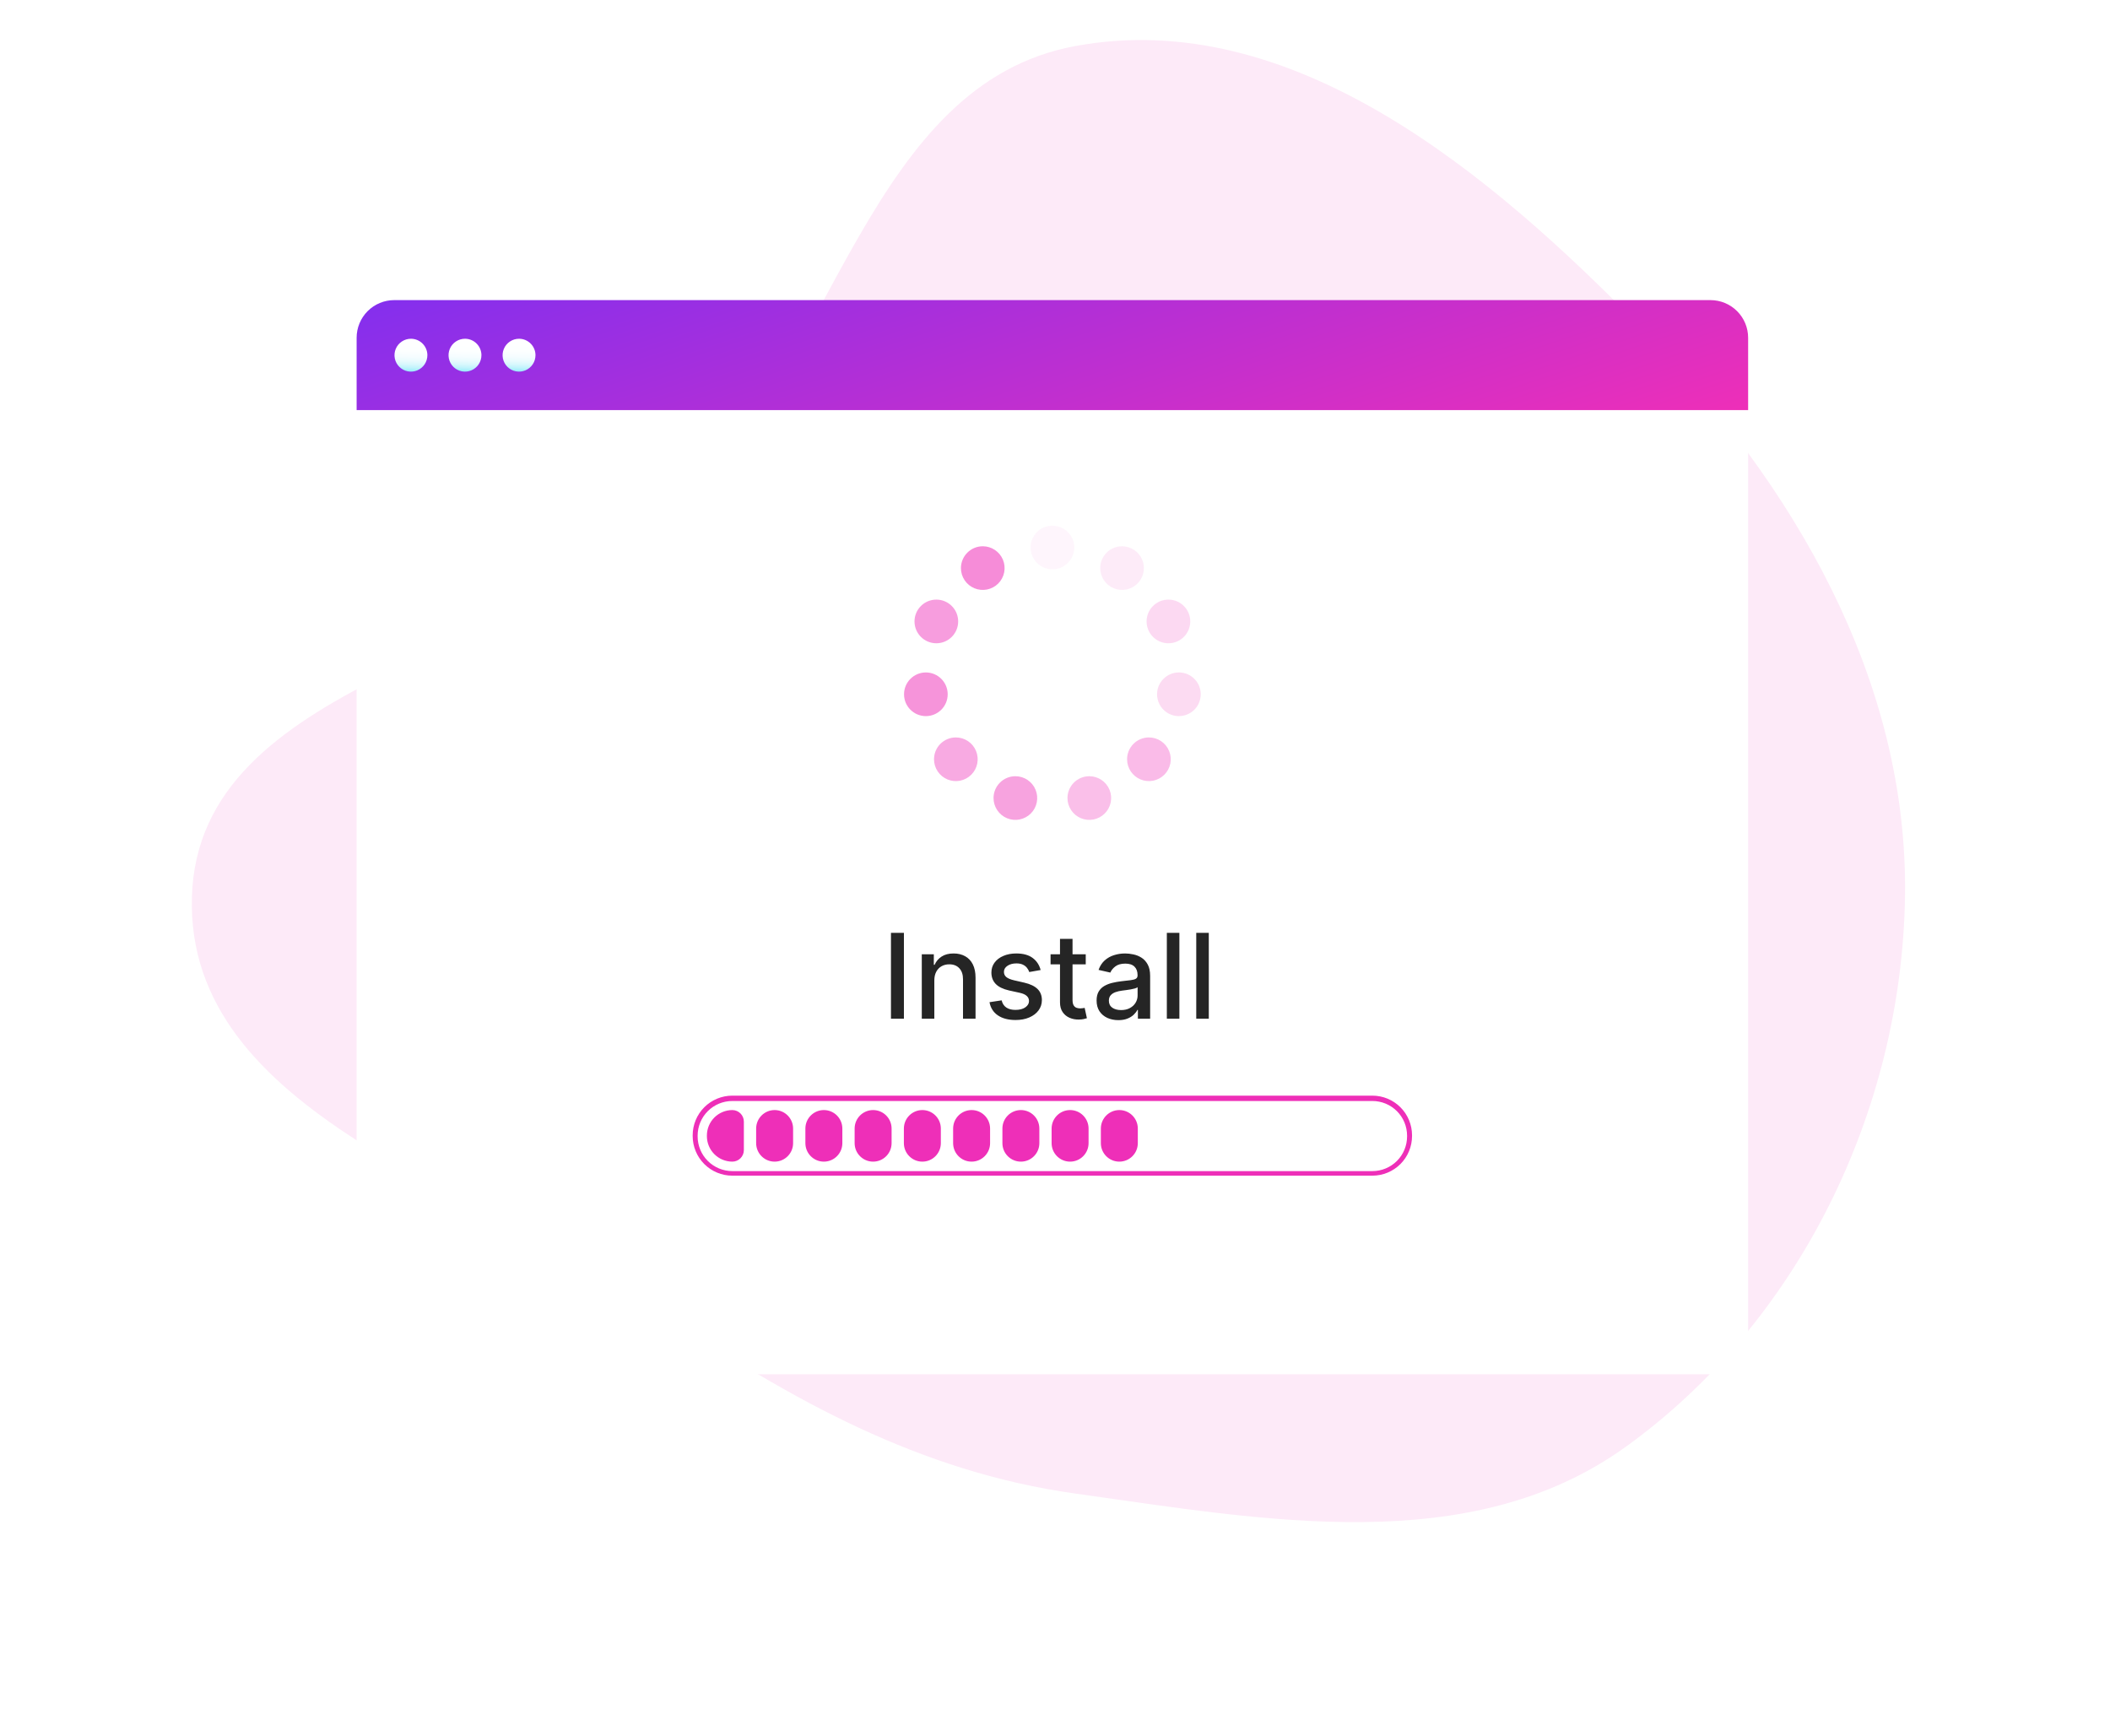 <svg width="209" height="172" viewBox="0 0 209 172" fill="none" xmlns="http://www.w3.org/2000/svg">
<path fill-rule="evenodd" clip-rule="evenodd" d="M106.524 4.559C127.933 0.618 147.529 17.04 162.726 32.626C177.704 47.986 189.024 67.377 188.694 88.828C188.368 110.006 178.214 130.957 161.022 143.327C145.638 154.396 125.294 150.577 106.524 147.951C91.118 145.796 78.29 138.659 65.4 129.951C47.6 117.926 18.365 110.301 19.01 88.828C19.658 67.253 52.25 65.075 67.798 50.103C82.721 35.734 86.15 8.31 106.524 4.559Z" fill="#FDEAF8"/>
<g filter="url(#filter0_d_786_6488)">
<path d="M169.431 29.729H39.05C36.993 29.729 35.325 31.396 35.325 33.453V126.004C35.325 128.061 36.993 129.729 39.05 129.729H169.431C171.488 129.729 173.155 128.061 173.155 126.004V33.453C173.155 31.396 171.488 29.729 169.431 29.729Z" fill="white"/>
</g>
<path d="M89.535 92.405V100.911H88.252V92.405H89.535ZM92.547 97.123V100.911H91.305V94.531H92.497V95.57H92.576C92.723 95.232 92.953 94.961 93.266 94.756C93.581 94.551 93.979 94.448 94.458 94.448C94.892 94.448 95.273 94.54 95.6 94.722C95.927 94.902 96.18 95.171 96.36 95.528C96.54 95.885 96.63 96.327 96.63 96.853V100.911H95.388V97.003C95.388 96.54 95.268 96.179 95.027 95.919C94.786 95.656 94.455 95.524 94.034 95.524C93.746 95.524 93.49 95.586 93.266 95.711C93.044 95.836 92.868 96.018 92.738 96.259C92.611 96.498 92.547 96.785 92.547 97.123ZM103.077 96.089L101.951 96.288C101.904 96.144 101.829 96.007 101.727 95.877C101.627 95.747 101.491 95.64 101.32 95.557C101.148 95.474 100.933 95.433 100.676 95.433C100.324 95.433 100.031 95.512 99.795 95.669C99.56 95.825 99.442 96.025 99.442 96.272C99.442 96.485 99.521 96.657 99.679 96.787C99.837 96.917 100.091 97.024 100.443 97.107L101.457 97.339C102.044 97.475 102.481 97.684 102.769 97.966C103.057 98.249 103.201 98.616 103.201 99.067C103.201 99.449 103.09 99.79 102.869 100.089C102.65 100.385 102.344 100.618 101.951 100.787C101.561 100.956 101.108 101.04 100.593 101.04C99.878 101.04 99.295 100.888 98.844 100.583C98.393 100.276 98.116 99.84 98.013 99.275L99.214 99.092C99.288 99.405 99.442 99.642 99.675 99.802C99.907 99.96 100.211 100.039 100.584 100.039C100.991 100.039 101.317 99.955 101.561 99.786C101.804 99.614 101.926 99.405 101.926 99.159C101.926 98.959 101.851 98.792 101.702 98.656C101.555 98.52 101.329 98.418 101.025 98.349L99.945 98.112C99.349 97.976 98.909 97.76 98.624 97.464C98.341 97.168 98.2 96.792 98.2 96.338C98.2 95.962 98.305 95.632 98.516 95.35C98.726 95.067 99.017 94.847 99.388 94.689C99.759 94.529 100.184 94.448 100.663 94.448C101.353 94.448 101.896 94.598 102.292 94.897C102.688 95.193 102.949 95.591 103.077 96.089ZM107.545 94.531V95.528H104.06V94.531H107.545ZM104.995 93.003H106.237V99.038C106.237 99.279 106.273 99.46 106.345 99.582C106.417 99.701 106.509 99.783 106.623 99.827C106.739 99.869 106.865 99.89 107.001 99.89C107.101 99.89 107.188 99.883 107.263 99.869C107.337 99.855 107.395 99.844 107.437 99.836L107.661 100.862C107.589 100.889 107.487 100.917 107.354 100.945C107.221 100.975 107.055 100.992 106.855 100.995C106.529 101 106.224 100.942 105.942 100.82C105.659 100.698 105.431 100.51 105.256 100.255C105.082 100 104.995 99.681 104.995 99.296V93.003ZM110.776 101.053C110.371 101.053 110.006 100.978 109.679 100.828C109.352 100.676 109.093 100.456 108.902 100.168C108.714 99.88 108.62 99.527 108.62 99.109C108.62 98.749 108.689 98.453 108.827 98.22C108.966 97.987 109.153 97.803 109.388 97.667C109.624 97.532 109.887 97.429 110.177 97.36C110.468 97.291 110.764 97.238 111.066 97.202C111.448 97.158 111.759 97.122 111.997 97.094C112.235 97.064 112.408 97.015 112.516 96.949C112.624 96.882 112.678 96.774 112.678 96.625V96.596C112.678 96.233 112.575 95.952 112.371 95.753C112.168 95.553 111.867 95.454 111.465 95.454C111.047 95.454 110.717 95.546 110.476 95.732C110.238 95.915 110.074 96.118 109.982 96.342L108.815 96.077C108.953 95.689 109.156 95.376 109.421 95.138C109.69 94.897 109.999 94.722 110.348 94.615C110.697 94.504 111.064 94.448 111.448 94.448C111.703 94.448 111.973 94.479 112.258 94.54C112.546 94.598 112.815 94.706 113.064 94.864C113.316 95.022 113.523 95.247 113.683 95.541C113.844 95.832 113.924 96.21 113.924 96.675V100.911H112.711V100.039H112.661C112.581 100.2 112.461 100.358 112.3 100.513C112.139 100.668 111.933 100.797 111.681 100.899C111.429 101.001 111.127 101.053 110.776 101.053ZM111.046 100.056C111.389 100.056 111.682 99.988 111.926 99.852C112.173 99.717 112.36 99.539 112.487 99.321C112.617 99.099 112.682 98.862 112.682 98.61V97.788C112.638 97.832 112.552 97.874 112.425 97.912C112.3 97.948 112.157 97.98 111.997 98.008C111.836 98.033 111.68 98.056 111.527 98.079C111.375 98.098 111.248 98.115 111.145 98.129C110.904 98.159 110.684 98.21 110.485 98.282C110.288 98.354 110.13 98.458 110.011 98.594C109.895 98.727 109.837 98.904 109.837 99.125C109.837 99.433 109.95 99.665 110.177 99.823C110.404 99.978 110.694 100.056 111.046 100.056ZM116.82 92.405V100.911H115.578V92.405H116.82ZM119.733 92.405V100.911H118.491V92.405H119.733Z" fill="#252525"/>
<path d="M169.426 29.729H39.05C38.56 29.729 38.076 29.825 37.624 30.012C37.171 30.2 36.761 30.475 36.415 30.821C36.069 31.168 35.794 31.579 35.608 32.031C35.421 32.484 35.325 32.968 35.325 33.458V40.623H173.156V33.458C173.156 32.469 172.763 31.52 172.063 30.821C171.364 30.121 170.415 29.729 169.426 29.729Z" fill="url(#paint0_linear_786_6488)"/>
<path d="M42.333 35.181C42.334 35.503 42.239 35.819 42.061 36.088C41.882 36.356 41.627 36.566 41.33 36.69C41.032 36.814 40.704 36.846 40.387 36.784C40.071 36.721 39.78 36.566 39.552 36.337C39.324 36.109 39.169 35.819 39.106 35.502C39.043 35.186 39.076 34.858 39.2 34.56C39.324 34.262 39.533 34.007 39.802 33.829C40.071 33.65 40.386 33.555 40.709 33.556C41.139 33.558 41.552 33.729 41.856 34.033C42.16 34.338 42.332 34.75 42.333 35.181Z" fill="url(#paint1_linear_786_6488)"/>
<path d="M47.687 35.181C47.688 35.503 47.593 35.819 47.415 36.087C47.236 36.356 46.982 36.565 46.684 36.689C46.387 36.813 46.059 36.846 45.743 36.784C45.426 36.722 45.136 36.567 44.907 36.339C44.679 36.112 44.523 35.821 44.46 35.505C44.397 35.189 44.429 34.861 44.552 34.563C44.675 34.265 44.884 34.01 45.152 33.831C45.42 33.652 45.735 33.556 46.058 33.556C46.489 33.556 46.903 33.727 47.208 34.032C47.513 34.336 47.686 34.749 47.687 35.181Z" fill="url(#paint2_linear_786_6488)"/>
<path d="M53.041 35.181C53.042 35.503 52.947 35.819 52.769 36.087C52.59 36.356 52.336 36.565 52.038 36.689C51.741 36.813 51.413 36.846 51.097 36.784C50.78 36.722 50.489 36.567 50.261 36.339C50.033 36.112 49.877 35.821 49.814 35.505C49.751 35.189 49.783 34.861 49.906 34.563C50.029 34.265 50.238 34.01 50.506 33.831C50.774 33.652 51.089 33.556 51.411 33.556C51.843 33.556 52.256 33.727 52.562 34.032C52.867 34.336 53.039 34.749 53.041 35.181Z" fill="url(#paint3_linear_786_6488)"/>
<path d="M135.939 116.459H72.537C71.496 116.459 70.497 116.045 69.761 115.309C69.025 114.573 68.611 113.574 68.611 112.533V112.459C68.611 111.418 69.025 110.42 69.761 109.683C70.497 108.947 71.496 108.533 72.537 108.533H135.939C136.98 108.533 137.979 108.947 138.715 109.683C139.451 110.42 139.865 111.418 139.865 112.459V112.533C139.865 113.048 139.763 113.559 139.566 114.035C139.369 114.512 139.079 114.944 138.715 115.309C138.35 115.673 137.917 115.963 137.441 116.16C136.965 116.357 136.454 116.459 135.939 116.459ZM72.537 109.063C71.626 109.063 70.752 109.425 70.108 110.07C69.464 110.714 69.102 111.587 69.102 112.499V112.572C69.102 113.483 69.464 114.357 70.108 115.001C70.752 115.645 71.626 116.007 72.537 116.007H135.939C136.85 116.007 137.724 115.645 138.368 115.001C139.012 114.357 139.374 113.483 139.374 112.572V112.499C139.374 111.587 139.012 110.714 138.368 110.07C137.724 109.425 136.85 109.063 135.939 109.063H72.537Z" fill="#EE2FB8"/>
<path d="M98.07 113.239C98.07 114.25 97.25 115.07 96.239 115.07V115.07C95.228 115.07 94.409 114.25 94.409 113.239V111.792C94.409 110.781 95.228 109.961 96.239 109.961V109.961C97.25 109.961 98.07 110.781 98.07 111.792V113.239ZM93.192 111.792C93.192 110.781 92.372 109.961 91.361 109.961V109.961C90.35 109.961 89.531 110.781 89.531 111.792V113.239C89.531 114.25 90.35 115.07 91.361 115.07V115.07C92.372 115.07 93.192 114.25 93.192 113.239V111.792ZM83.436 111.792C83.436 110.781 82.617 109.961 81.606 109.961V109.961C80.595 109.961 79.775 110.781 79.775 111.792V113.239C79.775 114.25 80.595 115.07 81.606 115.07V115.07C82.617 115.07 83.436 114.25 83.436 113.239V111.792ZM74.898 113.239C74.898 114.25 75.717 115.07 76.728 115.07V115.07C77.739 115.07 78.558 114.25 78.558 113.239V111.792C78.558 110.781 77.739 109.961 76.728 109.961V109.961C75.717 109.961 74.898 110.781 74.898 111.792V113.239ZM88.314 111.792C88.314 110.781 87.495 109.961 86.484 109.961V109.961C85.473 109.961 84.653 110.781 84.653 111.792V113.239C84.653 114.25 85.473 115.07 86.484 115.07V115.07C87.495 115.07 88.314 114.25 88.314 113.239V111.792ZM73.681 111.105C73.681 110.473 73.169 109.961 72.537 109.961V109.961C71.87 109.963 71.23 110.228 70.758 110.7C70.287 111.172 70.021 111.811 70.02 112.479V112.552C70.021 113.22 70.287 113.859 70.758 114.331C71.23 114.803 71.87 115.068 72.537 115.07V115.07C73.169 115.07 73.681 114.558 73.681 113.926V111.105ZM112.703 111.792C112.703 110.781 111.884 109.961 110.873 109.961V109.961C109.862 109.961 109.042 110.781 109.042 111.792V113.239C109.042 114.25 109.862 115.07 110.873 115.07V115.07C111.884 115.07 112.703 114.25 112.703 113.239V111.792ZM102.949 111.788C102.948 110.779 102.13 109.961 101.12 109.961V109.961C100.11 109.961 99.291 110.78 99.291 111.79V113.24C99.291 114.251 100.111 115.07 101.121 115.07V115.07C102.132 115.07 102.952 114.25 102.951 113.238L102.949 111.788ZM107.825 111.792C107.825 110.781 107.006 109.961 105.995 109.961V109.961C104.984 109.961 104.164 110.781 104.164 111.792V113.239C104.164 114.25 104.984 115.07 105.995 115.07V115.07C107.006 115.07 107.825 114.25 107.825 113.239V111.792Z" fill="#EE2FB8"/>
<path opacity="0.5" d="M102.082 54.235C102.082 54.662 102.208 55.081 102.446 55.436C102.684 55.792 103.021 56.069 103.417 56.233C103.812 56.396 104.246 56.439 104.666 56.356C105.085 56.272 105.471 56.066 105.773 55.764C106.076 55.461 106.282 55.076 106.365 54.657C106.449 54.237 106.406 53.802 106.242 53.407C106.078 53.012 105.801 52.674 105.446 52.437C105.09 52.199 104.672 52.072 104.244 52.072C103.671 52.072 103.12 52.3 102.715 52.706C102.309 53.111 102.082 53.661 102.082 54.235Z" fill="#EE2FB8" fill-opacity="0.1"/>
<path opacity="0.55" d="M95.183 56.275C95.183 56.702 95.31 57.121 95.547 57.476C95.785 57.832 96.123 58.109 96.518 58.273C96.913 58.436 97.348 58.479 97.767 58.396C98.187 58.312 98.572 58.106 98.875 57.804C99.177 57.502 99.383 57.116 99.467 56.697C99.55 56.277 99.507 55.842 99.344 55.447C99.18 55.052 98.903 54.714 98.547 54.477C98.192 54.239 97.773 54.112 97.346 54.112C96.772 54.112 96.222 54.34 95.817 54.746C95.411 55.151 95.183 55.701 95.183 56.275Z" fill="#EE2FB8"/>
<path opacity="0.59" d="M92.746 63.721C93.941 63.721 94.909 62.753 94.909 61.559C94.909 60.364 93.941 59.396 92.746 59.396C91.552 59.396 90.584 60.364 90.584 61.559C90.584 62.753 91.552 63.721 92.746 63.721Z" fill="#EE2FB8" fill-opacity="0.8"/>
<path opacity="0.64" d="M91.708 70.937C92.903 70.937 93.871 69.969 93.871 68.774C93.871 67.58 92.903 66.612 91.708 66.612C90.514 66.612 89.546 67.58 89.546 68.774C89.546 69.969 90.514 70.937 91.708 70.937Z" fill="#EE2FB8" fill-opacity="0.8"/>
<path opacity="0.68" d="M92.516 75.212C92.516 75.639 92.643 76.057 92.88 76.413C93.118 76.769 93.456 77.046 93.851 77.21C94.246 77.373 94.681 77.416 95.1 77.333C95.52 77.249 95.905 77.043 96.208 76.741C96.51 76.438 96.716 76.053 96.799 75.633C96.883 75.214 96.84 74.779 96.676 74.384C96.513 73.989 96.236 73.651 95.88 73.413C95.524 73.176 95.106 73.049 94.678 73.049C94.105 73.049 93.555 73.277 93.149 73.683C92.744 74.088 92.516 74.638 92.516 75.212Z" fill="#EE2FB8" fill-opacity="0.6"/>
<path opacity="0.73" d="M98.412 79.054C98.412 79.481 98.539 79.9 98.777 80.255C99.014 80.611 99.352 80.888 99.747 81.052C100.142 81.215 100.577 81.258 100.997 81.175C101.416 81.091 101.802 80.885 102.104 80.583C102.407 80.281 102.612 79.895 102.696 79.476C102.779 79.056 102.737 78.621 102.573 78.226C102.409 77.831 102.132 77.493 101.776 77.256C101.421 77.018 101.003 76.891 100.575 76.891C100.001 76.891 99.451 77.119 99.046 77.525C98.64 77.93 98.412 78.48 98.412 79.054Z" fill="#EE2FB8" fill-opacity="0.6"/>
<path opacity="0.77" d="M105.736 79.054C105.736 79.481 105.863 79.9 106.101 80.255C106.338 80.611 106.676 80.888 107.071 81.052C107.466 81.215 107.901 81.258 108.321 81.175C108.74 81.091 109.126 80.885 109.428 80.583C109.73 80.281 109.936 79.895 110.02 79.476C110.103 79.056 110.061 78.621 109.897 78.226C109.733 77.831 109.456 77.493 109.1 77.256C108.745 77.018 108.327 76.891 107.899 76.891C107.325 76.891 106.775 77.119 106.37 77.525C105.964 77.93 105.736 78.48 105.736 79.054Z" fill="#EE2FB8" fill-opacity="0.4"/>
<path opacity="0.82" d="M111.64 75.212C111.64 75.639 111.767 76.057 112.004 76.413C112.242 76.769 112.58 77.046 112.975 77.21C113.37 77.373 113.805 77.416 114.224 77.333C114.644 77.249 115.029 77.043 115.332 76.741C115.634 76.438 115.84 76.053 115.923 75.633C116.007 75.214 115.964 74.779 115.8 74.384C115.637 73.989 115.36 73.651 115.004 73.413C114.648 73.176 114.23 73.049 113.802 73.049C113.229 73.049 112.679 73.277 112.273 73.683C111.868 74.088 111.64 74.638 111.64 75.212Z" fill="#EE2FB8" fill-opacity="0.4"/>
<path opacity="0.86" d="M116.772 70.937C117.967 70.937 118.935 69.969 118.935 68.774C118.935 67.58 117.967 66.612 116.772 66.612C115.578 66.612 114.61 67.58 114.61 68.774C114.61 69.969 115.578 70.937 116.772 70.937Z" fill="#EE2FB8" fill-opacity="0.2"/>
<path opacity="0.91" d="M115.734 63.721C116.929 63.721 117.897 62.753 117.897 61.559C117.897 60.364 116.929 59.396 115.734 59.396C114.54 59.396 113.572 60.364 113.572 61.559C113.572 62.753 114.54 63.721 115.734 63.721Z" fill="#EE2FB8" fill-opacity="0.2"/>
<path opacity="0.95" d="M108.98 56.275C108.98 56.702 109.107 57.121 109.344 57.476C109.582 57.832 109.92 58.109 110.315 58.273C110.71 58.436 111.145 58.479 111.564 58.396C111.984 58.312 112.369 58.106 112.672 57.804C112.974 57.502 113.18 57.116 113.264 56.697C113.347 56.277 113.304 55.842 113.14 55.447C112.977 55.052 112.7 54.714 112.344 54.477C111.988 54.239 111.57 54.112 111.143 54.112C110.569 54.112 110.019 54.34 109.613 54.746C109.208 55.151 108.98 55.701 108.98 56.275Z" fill="#EE2FB8" fill-opacity="0.1"/>
<defs>
<filter id="filter0_d_786_6488" x="0.085" y="0.895" width="208.311" height="170.481" filterUnits="userSpaceOnUse" color-interpolation-filters="sRGB">
<feFlood flood-opacity="0" result="BackgroundImageFix"/>
<feColorMatrix in="SourceAlpha" type="matrix" values="0 0 0 0 0 0 0 0 0 0 0 0 0 0 0 0 0 0 127 0" result="hardAlpha"/>
<feOffset dy="6.407"/>
<feGaussianBlur stdDeviation="17.62"/>
<feComposite in2="hardAlpha" operator="out"/>
<feColorMatrix type="matrix" values="0 0 0 0 0 0 0 0 0 0 0 0 0 0 0 0 0 0 0.1 0"/>
<feBlend mode="normal" in2="BackgroundImageFix" result="effect1_dropShadow_786_6488"/>
<feBlend mode="normal" in="SourceGraphic" in2="effect1_dropShadow_786_6488" result="shape"/>
</filter>
<linearGradient id="paint0_linear_786_6488" x1="35.325" y1="29.729" x2="52.728" y2="81.278" gradientUnits="userSpaceOnUse">
<stop stop-color="#832FEE"/>
<stop offset="1" stop-color="#EE2FB8"/>
</linearGradient>
<linearGradient id="paint1_linear_786_6488" x1="40.616" y1="37.502" x2="40.787" y2="33.036" gradientUnits="userSpaceOnUse">
<stop stop-color="#00D0F1"/>
<stop offset="0.01" stop-color="#09D2F2"/>
<stop offset="0.05" stop-color="#37DAF4"/>
<stop offset="0.09" stop-color="#62E2F6"/>
<stop offset="0.14" stop-color="#88E9F8"/>
<stop offset="0.19" stop-color="#A8EFFA"/>
<stop offset="0.25" stop-color="#C4F4FC"/>
<stop offset="0.32" stop-color="#DAF8FD"/>
<stop offset="0.4" stop-color="#EBFBFE"/>
<stop offset="0.49" stop-color="#F6FDFF"/>
<stop offset="0.62" stop-color="#FDFFFF"/>
<stop offset="0.99" stop-color="white"/>
</linearGradient>
<linearGradient id="paint2_linear_786_6488" x1="45.969" y1="37.502" x2="46.141" y2="33.036" gradientUnits="userSpaceOnUse">
<stop stop-color="#00D0F1"/>
<stop offset="0.01" stop-color="#09D2F2"/>
<stop offset="0.05" stop-color="#37DAF4"/>
<stop offset="0.09" stop-color="#62E2F6"/>
<stop offset="0.14" stop-color="#88E9F8"/>
<stop offset="0.19" stop-color="#A8EFFA"/>
<stop offset="0.25" stop-color="#C4F4FC"/>
<stop offset="0.32" stop-color="#DAF8FD"/>
<stop offset="0.4" stop-color="#EBFBFE"/>
<stop offset="0.49" stop-color="#F6FDFF"/>
<stop offset="0.62" stop-color="#FDFFFF"/>
<stop offset="0.99" stop-color="white"/>
</linearGradient>
<linearGradient id="paint3_linear_786_6488" x1="51.323" y1="37.502" x2="51.495" y2="33.036" gradientUnits="userSpaceOnUse">
<stop stop-color="#00D0F1"/>
<stop offset="0.01" stop-color="#09D2F2"/>
<stop offset="0.05" stop-color="#37DAF4"/>
<stop offset="0.09" stop-color="#62E2F6"/>
<stop offset="0.14" stop-color="#88E9F8"/>
<stop offset="0.19" stop-color="#A8EFFA"/>
<stop offset="0.25" stop-color="#C4F4FC"/>
<stop offset="0.32" stop-color="#DAF8FD"/>
<stop offset="0.4" stop-color="#EBFBFE"/>
<stop offset="0.49" stop-color="#F6FDFF"/>
<stop offset="0.62" stop-color="#FDFFFF"/>
<stop offset="0.99" stop-color="white"/>
</linearGradient>
</defs>
</svg>
